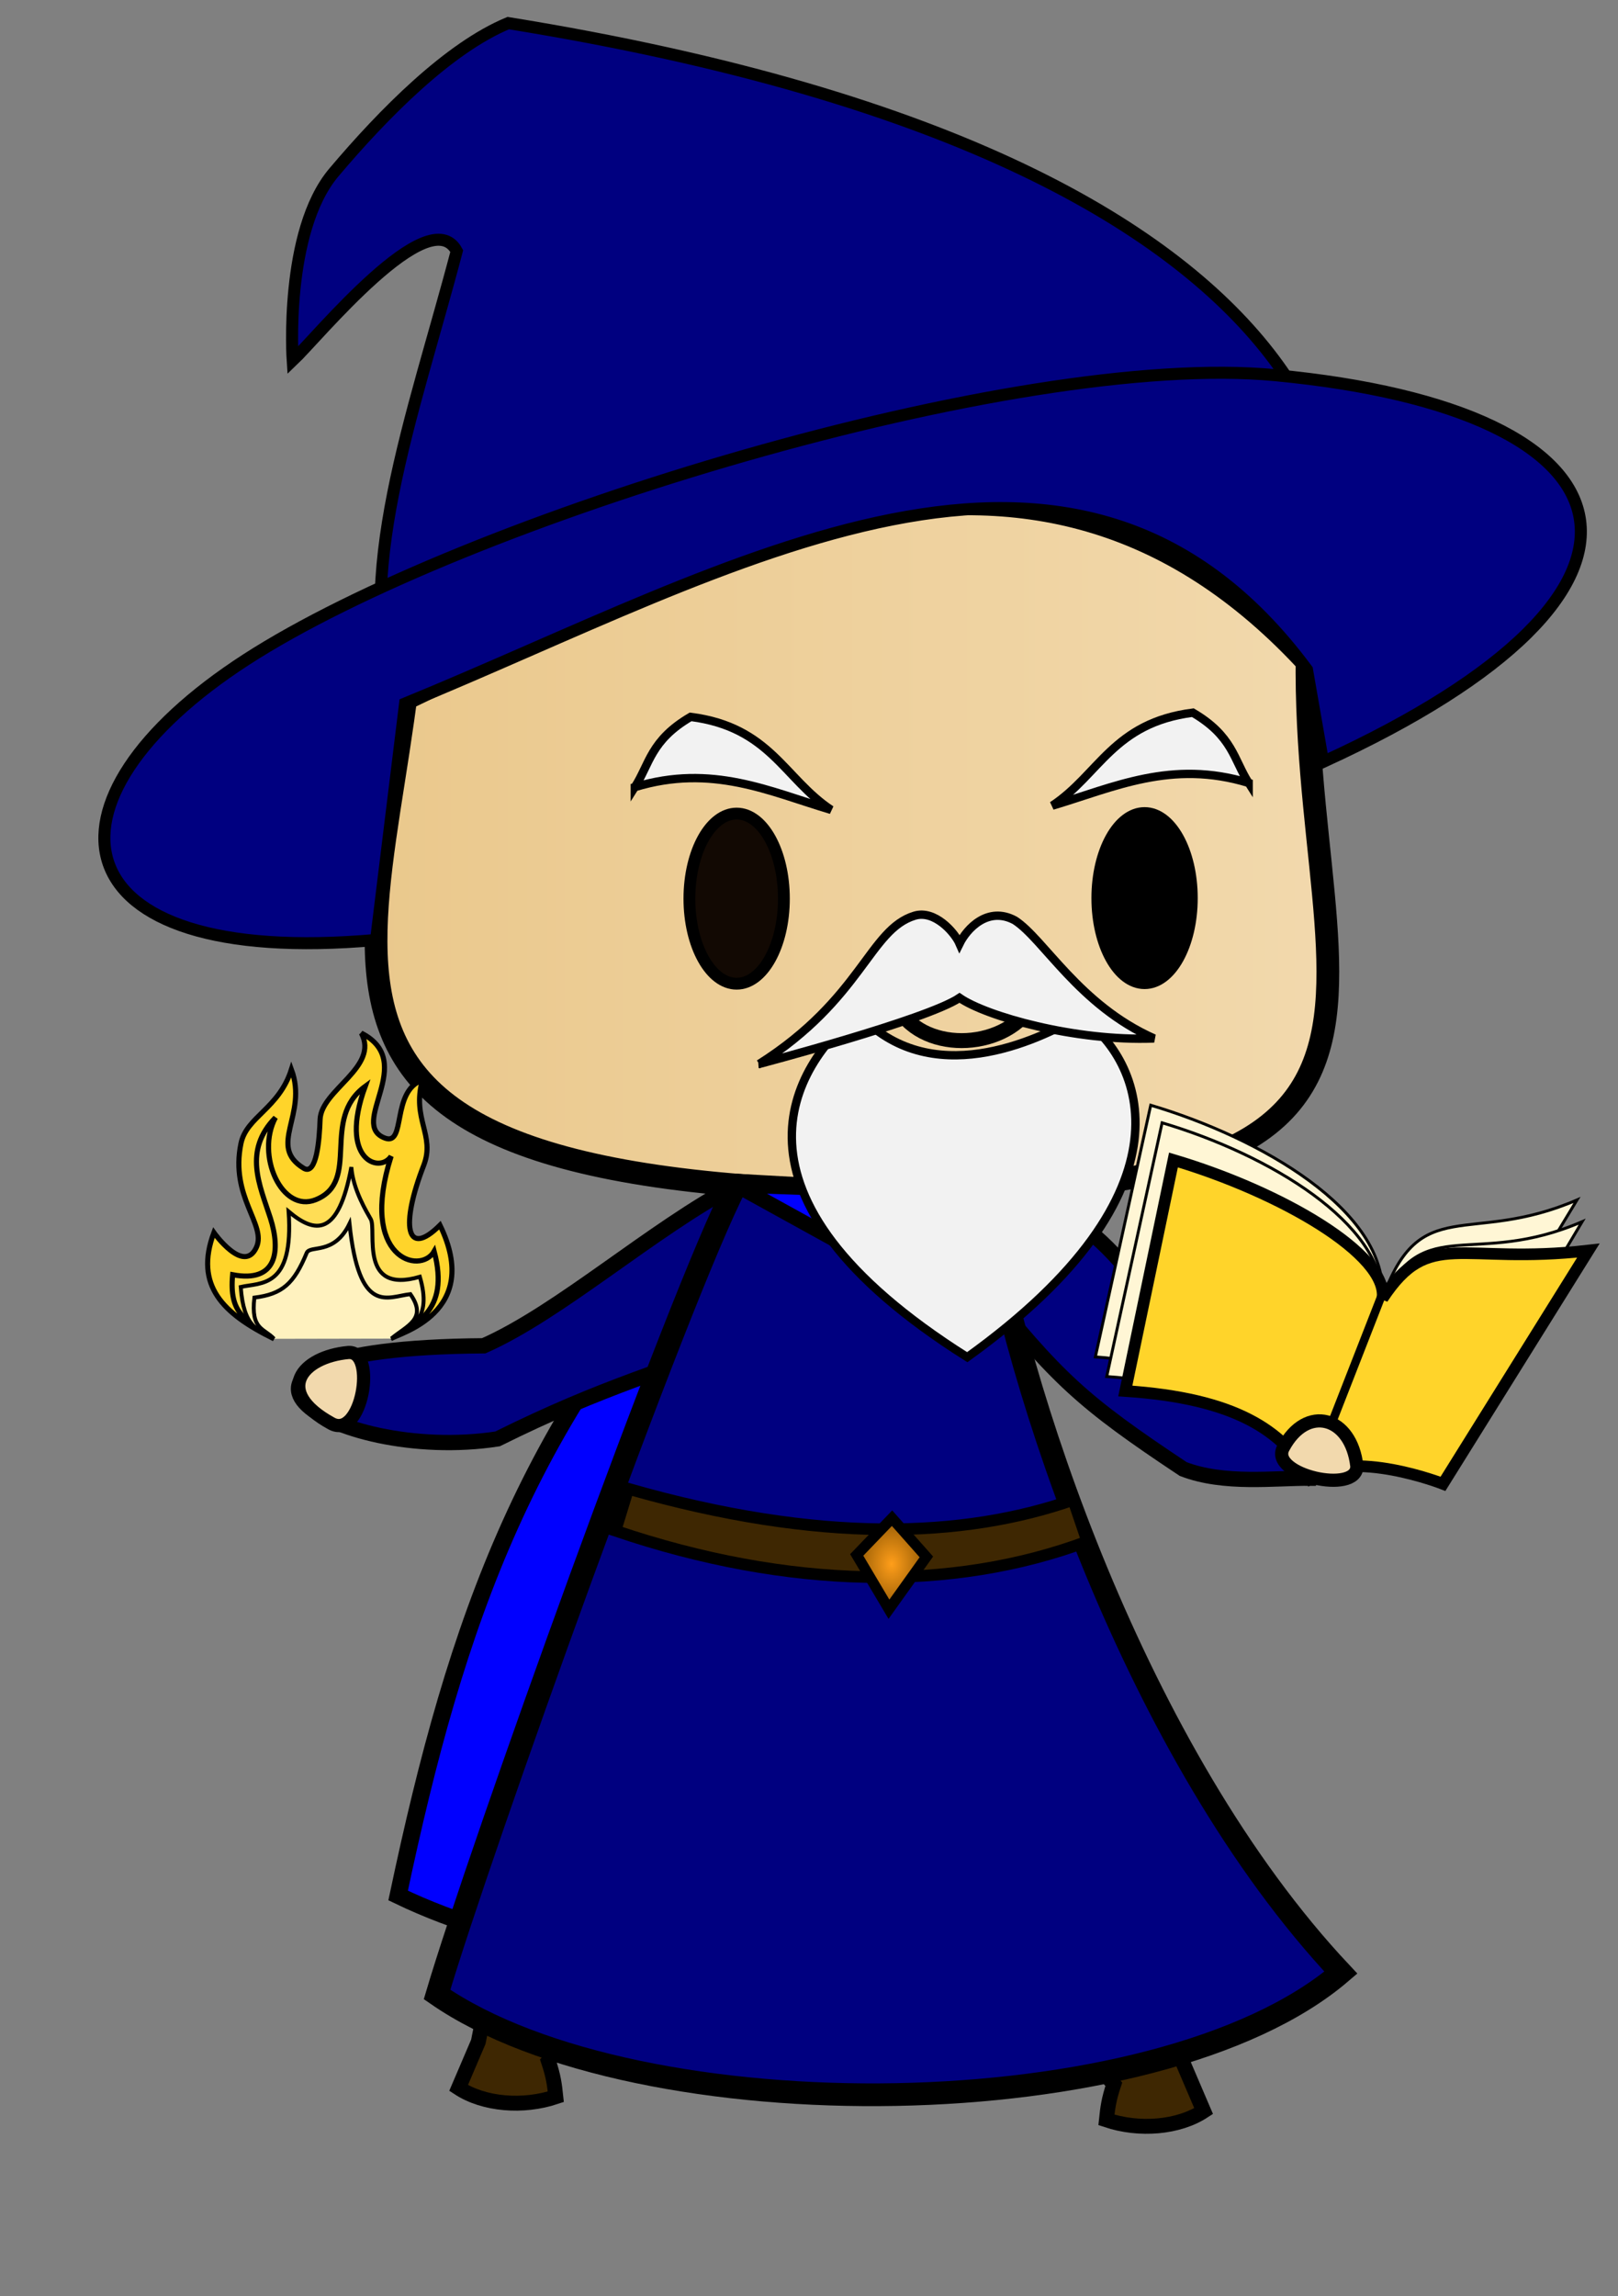 <?xml version="1.0" encoding="UTF-8" standalone="no"?>
<!-- Created with Inkscape (http://www.inkscape.org/) -->

<svg
   xmlns:dc="http://purl.org/dc/elements/1.1/"
   xmlns:cc="http://creativecommons.org/ns#"
   xmlns:rdf="http://www.w3.org/1999/02/22-rdf-syntax-ns#"
   xmlns:svg="http://www.w3.org/2000/svg"
   xmlns="http://www.w3.org/2000/svg"
   xmlns:xlink="http://www.w3.org/1999/xlink"
   xmlns:sodipodi="http://sodipodi.sourceforge.net/DTD/sodipodi-0.dtd"
   xmlns:inkscape="http://www.inkscape.org/namespaces/inkscape"
   width="148mm"
   height="210mm"
   viewBox="0 0 148 210"
   version="1.1"
   id="svg4563"
   inkscape:version="0.92.4 (5da689c313, 2019-01-14)"
   sodipodi:docname="sorcererLightCombat.svg">
  <rect x="0" y="0" width="148" height="210" fill="#808080" stroke="none"/>
  <defs
     id="defs4557">
    <linearGradient
       inkscape:collect="always"
       id="linearGradient5396">
      <stop
         style="stop-color:#eac88c;stop-opacity:1;"
         offset="0"
         id="stop5392" />
      <stop
         style="stop-color:#f2d9ad;stop-opacity:1"
         offset="1"
         id="stop5394" />
    </linearGradient>
    <linearGradient
       inkscape:collect="always"
       id="linearGradient5282">
      <stop
         style="stop-color:#4d4d4d;stop-opacity:1"
         offset="0"
         id="stop5278" />
      <stop
         style="stop-color:#d7d7d7;stop-opacity:1"
         offset="1"
         id="stop5280" />
    </linearGradient>
    <linearGradient
       inkscape:collect="always"
       id="linearGradient5270">
      <stop
         style="stop-color:#ff9e1a;stop-opacity:1"
         offset="0"
         id="stop5266" />
      <stop
         style="stop-color:#814e00;stop-opacity:1"
         offset="1"
         id="stop5268" />
    </linearGradient>
    <linearGradient
       inkscape:collect="always"
       id="linearGradient5216">
      <stop
         style="stop-color:#000000;stop-opacity:1"
         offset="0"
         id="stop5212" />
      <stop
         style="stop-color:#ffffff;stop-opacity:1"
         offset="1"
         id="stop5214" />
    </linearGradient>
    <linearGradient
       inkscape:collect="always"
       xlink:href="#linearGradient5216"
       id="linearGradient5220"
       x1="122.099"
       y1="244.845"
       x2="118.363"
       y2="222.662"
       gradientUnits="userSpaceOnUse"
       gradientTransform="translate(-17.071,28.001)" />
    <linearGradient
       gradientTransform="rotate(-81.919,109.145,147.042)"
       inkscape:collect="always"
       xlink:href="#linearGradient5282"
       id="linearGradient5284-1"
       x1="73.569"
       y1="180.183"
       x2="80.428"
       y2="190.376"
       gradientUnits="userSpaceOnUse" />
    <linearGradient
       gradientTransform="matrix(-0.955,-0.298,-0.298,0.955,261.317,35.868)"
       inkscape:collect="always"
       xlink:href="#linearGradient5216"
       id="linearGradient5318-8"
       x1="96.166"
       y1="165.277"
       x2="82.372"
       y2="156.619"
       gradientUnits="userSpaceOnUse" />
    <linearGradient
       inkscape:collect="always"
       xlink:href="#linearGradient5396"
       id="linearGradient5398"
       x1="63.961"
       y1="118.009"
       x2="153.126"
       y2="118.009"
       gradientUnits="userSpaceOnUse"
       gradientTransform="translate(-30.616,38.176)" />
    <radialGradient
       inkscape:collect="always"
       xlink:href="#linearGradient5270"
       id="radialGradient974-6"
       gradientUnits="userSpaceOnUse"
       gradientTransform="matrix(0.602,0.011,-0.011,0.594,79.349,101.724)"
       cx="4.744"
       cy="168.777"
       fx="4.744"
       fy="168.777"
       r="2.687" />
    <radialGradient
       inkscape:collect="always"
       xlink:href="#linearGradient5270"
       id="radialGradient1100"
       cx="112.173"
       cy="191.921"
       fx="112.173"
       fy="191.921"
       r="3.795"
       gradientTransform="matrix(1,0,0,1.307,0,-58.984)"
       gradientUnits="userSpaceOnUse" />
    <pattern
       y="0"
       x="0"
       height="6"
       width="6"
       patternUnits="userSpaceOnUse"
       id="EMFhbasepattern" />
  </defs>
  <sodipodi:namedview
     id="base"
     pagecolor="#ffffff"
     bordercolor="#666666"
     borderopacity="1.0"
     inkscape:pageopacity="0.0"
     inkscape:pageshadow="2"
     inkscape:zoom="0.64"
     inkscape:cx="246.7317"
     inkscape:cy="393.36887"
     inkscape:document-units="mm"
     inkscape:current-layer="layer1"
     showgrid="false"
     inkscape:window-width="1366"
     inkscape:window-height="705"
     inkscape:window-x="-8"
     inkscape:window-y="-8"
     inkscape:window-maximized="1"
     inkscape:snap-intersection-paths="false"
     inkscape:object-nodes="true"
     inkscape:snap-others="false"
     inkscape:snap-smooth-nodes="true" />
  <g
     inkscape:label="Capa 1"
     inkscape:groupmode="layer"
     id="layer1"
     transform="translate(0,-87)">
    <path
       style="fill:#cdcdcd;fill-opacity:1;stroke:#000000;stroke-width:1.365;stroke-linecap:butt;stroke-linejoin:miter;stroke-miterlimit:4;stroke-dasharray:none;stroke-opacity:1"
       d="m 87.723,251.378 c 6.648,-1.965 10.486,-6.026 13.04,-7.56 4.823,11.722 8.451,33.462 5.729,35.721 -2.715,2.253 -18.861,-18.552 -18.769,-28.161 z"
       id="path5241"
       inkscape:connector-curvature="0"
       sodipodi:nodetypes="ccsc" />
    <path
       style="fill:#3e2702;fill-opacity:1;stroke:#000000;stroke-width:1.365;stroke-linecap:butt;stroke-linejoin:miter;stroke-miterlimit:4;stroke-dasharray:none;stroke-opacity:1"
       d="m 106.022,264.461 -7.818,-1.136 -2.606,5.746 c 2.632,3.909 4.828,6.913 6.281,8.553 -0.46,1.381 -0.554,2.114 -0.673,3.253 2.998,1.005 6.572,0.713 8.891,-0.806 l -1.804,-4.218 z"
       id="path5407-3"
       inkscape:connector-curvature="0"
       sodipodi:nodetypes="cccccccc" />
    <g
       id="g1011"
       transform="translate(-50.209,39.733)"
       style="fill:#0000ff">
      <g
         id="g1006"
         style="fill:#0000ff">
        <path
           style="fill:#000080;fill-opacity:1;stroke:#000000;stroke-width:1.398;stroke-linecap:butt;stroke-linejoin:miter;stroke-miterlimit:4;stroke-dasharray:none;stroke-opacity:1"
           d="m 140.347,156.475 c 9.971,0.49 12.978,6.978 20.417,16.855 3.239,0.245 7.659,1.176 11.761,2.824 -2.174,2.527 -1.293,2.52 -2.463,6.302 -3.27,-0.029 -7.855,0.611 -11.627,-0.838 -9.267,-6.162 -11.488,-8.227 -18.593,-17.047 -1.469,-1.718 -1.119,-6.753 0.504,-8.096 z"
           id="path5175-7"
           inkscape:connector-curvature="0"
           sodipodi:nodetypes="cccccccc" />
      </g>
    </g>
    <path
       style="fill:url(#linearGradient5398);fill-opacity:1;stroke:#000000;stroke-width:2.081;stroke-linecap:butt;stroke-linejoin:miter;stroke-miterlimit:4;stroke-dasharray:none;stroke-opacity:1"
       d="m 38.03,134.461 c 1.449,34.661 -22.981,59.308 38.086,61.426 65.161,2.26 39.516,-20.206 44.003,-57.442 -22.24,-35.508 -70.146,-21.713 -82.089,-3.984 z"
       id="path21"
       inkscape:connector-curvature="0"
       sodipodi:nodetypes="cscc" />
    <ellipse
       style="fill:#120903;fill-opacity:1;stroke:#000000;stroke-width:1.081;stroke-miterlimit:4;stroke-dasharray:none;stroke-opacity:1"
       id="path4534"
       cx="67.382"
       cy="169.186"
       rx="4.321"
       ry="7.779" />
    <ellipse
       style="fill:#000000;fill-opacity:1;stroke:#000000;stroke-width:1.081;stroke-miterlimit:4;stroke-dasharray:none;stroke-opacity:1"
       id="path4534-5"
       cx="104.695"
       cy="169.137"
       rx="4.321"
       ry="7.779" />
    <path
       style="fill:#0000ff;fill-opacity:1;stroke:#000000;stroke-width:1.565;stroke-linecap:butt;stroke-linejoin:miter;stroke-miterlimit:4;stroke-dasharray:none;stroke-opacity:1"
       d="m 66.991,196.862 c -18.717,19.355 -25.253,38.321 -30.574,63.491 21.158,10.19 53.481,6.757 77.575,2.673 -8.589,-19.152 -21.717,-46.269 -23.854,-66.817 -8.865,0.546 -13.138,0.731 -23.147,0.654 z"
       id="path1035"
       inkscape:connector-curvature="0"
       sodipodi:nodetypes="ccccc" />
    <path
       style="fill:#cdcdcd;fill-opacity:1;stroke:#000000;stroke-width:1.365;stroke-linecap:butt;stroke-linejoin:miter;stroke-miterlimit:4;stroke-dasharray:none;stroke-opacity:1"
       d="m 64.51,249.305 c -6.648,-1.965 -10.486,-6.026 -13.04,-7.56 -4.823,11.722 -8.451,33.462 -5.729,35.721 2.715,2.253 18.861,-18.552 18.769,-28.161 z"
       id="path5241-2"
       inkscape:connector-curvature="0"
       sodipodi:nodetypes="ccsc" />
    <path
       style="fill:none;stroke:#000000;stroke-width:1.365;stroke-linecap:butt;stroke-linejoin:miter;stroke-miterlimit:4;stroke-dasharray:none;stroke-opacity:1"
       d="m 94.335,178.994 c -2.608,4.182 -10.26,4.347 -12.381,-0.17"
       id="path5171"
       inkscape:connector-curvature="0"
       sodipodi:nodetypes="cc" />
    <g
       inkscape:groupmode="layer"
       id="layer2"
       inkscape:label="Capa 2" />
    <g
       transform="rotate(11.269,38.954,245.192)"
       id="g96"
       style="fill:#0000ff;fill-opacity:1">
      <path
         sodipodi:nodetypes="ccccc"
         inkscape:connector-curvature="0"
         id="path5175"
         d="m 57.044,190.802 c -6.704,5.418 -13.548,14.558 -19.76,18.92 -29.483,6.107 -11.527,13.36 2.902,8.105 8.814,-6.794 13.377,-8.823 23.256,-15.122 -2.821,-4.863 -3.981,-7.411 -6.398,-11.903 z"
         style="fill:#000080;fill-opacity:1;stroke:#000000;stroke-width:1.398;stroke-linecap:butt;stroke-linejoin:miter;stroke-miterlimit:4;stroke-dasharray:none;stroke-opacity:1" />
    </g>
    <path
       style="fill:#3e2702;fill-opacity:1;stroke:#000000;stroke-width:1.365;stroke-linecap:butt;stroke-linejoin:miter;stroke-miterlimit:4;stroke-dasharray:none;stroke-opacity:1"
       d="m 46.023,262.345 7.818,-1.136 2.606,5.746 c -2.632,3.909 -4.828,6.913 -6.281,8.553 0.46,1.381 0.554,2.114 0.673,3.253 -2.998,1.005 -6.572,0.713 -8.891,-0.806 l 1.804,-4.218 z"
       id="path5407"
       inkscape:connector-curvature="0"
       sodipodi:nodetypes="cccccccc" />
    <path
       style="fill:#000080;fill-opacity:1;stroke:#000000;stroke-width:2.081;stroke-linecap:butt;stroke-linejoin:miter;stroke-miterlimit:4;stroke-dasharray:none;stroke-opacity:1"
       d="m 67.324,195.385 c -5.261,10.129 -23.496,61.011 -27.346,74.023 18.433,12.74 65.945,12.329 82.674,-2 -18.839,-20.058 -29.853,-53.906 -32.513,-71.2 -6.193,0.138 -14.275,-0.351 -22.814,-0.823 z"
       id="path4555"
       inkscape:connector-curvature="0"
       sodipodi:nodetypes="ccccc" />
    <g
       id="g5468"
       transform="translate(-30.616,38.176)">
      <path
         sodipodi:nodetypes="ccccc"
         inkscape:connector-curvature="0"
         id="path5454"
         d="m 88.085,184.984 c 17.526,5.008 30.686,4.511 40.696,1.011 l 1.29,3.802 c -12.339,4.613 -27.327,4.387 -43.16,-0.98 z"
         style="fill:#3e2702;fill-opacity:1;stroke:#000000;stroke-width:1.065;stroke-linecap:butt;stroke-linejoin:miter;stroke-miterlimit:4;stroke-dasharray:none;stroke-opacity:1" />
      <path
         sodipodi:nodetypes="ccccc"
         inkscape:connector-curvature="0"
         id="path5456"
         d="m 112.212,187.67 -3.231,3.361 2.947,4.968 3.424,-4.788 z"
         style="fill:url(#radialGradient1100);fill-opacity:1;stroke:#000000;stroke-width:0.965;stroke-linecap:butt;stroke-linejoin:miter;stroke-miterlimit:4;stroke-dasharray:none;stroke-opacity:1" />
    </g>
    <path
       style="fill:#f2d9ad;fill-opacity:1;stroke:#000000;stroke-width:1.204;stroke-linecap:butt;stroke-linejoin:miter;stroke-miterlimit:4;stroke-dasharray:none;stroke-opacity:1"
       d="m 31.874,210.691 c 2.623,-0.157 1.2,8.011 -1.557,6.498 -5.344,-2.933 -2.709,-6.107 1.557,-6.498 z"
       id="path1013"
       inkscape:connector-curvature="0"
       sodipodi:nodetypes="csc" />
    <path
       style="fill:#0000ff;fill-opacity:1;stroke:#000000;stroke-width:1.365;stroke-linecap:butt;stroke-linejoin:miter;stroke-miterlimit:4;stroke-dasharray:none;stroke-opacity:1"
       d="m 67.324,195.385 12.901,7.121 9.913,-6.297 z"
       id="path1055"
       inkscape:connector-curvature="0"
       sodipodi:nodetypes="cccc" />
    <circle
       r="2.07"
       cx="80.301"
       cy="202.075"
       id="path962-6"
       style="opacity:1;fill:url(#radialGradient974-6);fill-opacity:1;stroke:#000000;stroke-width:0.803;stroke-miterlimit:4;stroke-dasharray:none;stroke-opacity:1" />
    <path
       style="fill:#f2f2f2;stroke:#000000;stroke-width:0.765;stroke-linecap:butt;stroke-linejoin:miter;stroke-miterlimit:4;stroke-dasharray:none;stroke-opacity:1"
       d="m 78.46,179.655 c -5.859,4.725 -13.513,16.631 10.016,31.467 21.167,-15.214 16.158,-27.214 10.3,-31.183 -3.969,2.268 -13.702,6.898 -20.316,-0.283 z"
       id="path957"
       inkscape:connector-curvature="0"
       sodipodi:nodetypes="cccc" />
    <path
       style="fill:#f2f2f2;stroke:#000000;stroke-width:0.765;stroke-linecap:butt;stroke-linejoin:miter;stroke-miterlimit:4;stroke-dasharray:none;stroke-opacity:1"
       d="m 69.439,184.306 c 9.402,-5.953 10.089,-12.307 14.221,-13.56 1.833,-0.556 3.666,1.526 4.11,2.551 0.672,-1.37 2.593,-3.449 5.055,-2.126 2.646,1.701 5.867,7.753 12.736,10.802 -7.234,0.285 -15.382,-2.04 -17.792,-3.715 -2.976,2.01 -18.332,6.048 -18.332,6.048 z"
       id="path953"
       inkscape:connector-curvature="0"
       sodipodi:nodetypes="csccccc" />
    <g
       id="g1007-4"
       transform="translate(-4.914,3.402)">
      <g
         transform="translate(116.166,-9.921)"
         id="g997-1">
        <g
           id="g991-0">
          <path
             sodipodi:nodetypes="ccccccc"
             inkscape:connector-curvature="0"
             id="path83-7-9-7"
             d="m -5.994,194.597 c 9.889,2.94 21.735,9.603 21.201,17.675 3.429,-9.706 7.921,-4.746 17.791,-9.012 l -14.055,23.223 c 0,0 -6.49,-0.513 -10.342,2.225 -2.513,-4.39 -9.632,-10.426 -19.659,-11.093 z"
             style="fill:#fff6d5;stroke:#000000;stroke-width:0.265px;stroke-linecap:butt;stroke-linejoin:miter;stroke-opacity:1" />
          <path
             sodipodi:nodetypes="ccccccc"
             inkscape:connector-curvature="0"
             id="path83-7-5"
             d="m -4.954,196.204 c 9.889,2.94 20.224,9.225 20.161,16.069 3.807,-7.816 8.393,-2.762 18.263,-7.027 l -13.866,23.317 c 0,0 -7.151,-2.592 -11.004,0.146 -2.513,-4.39 -8.593,-8.631 -18.62,-9.298 z"
             style="fill:#fff6d5;stroke:#000000;stroke-width:0.265px;stroke-linecap:butt;stroke-linejoin:miter;stroke-opacity:1" />
        </g>
        <path
           style="fill:#ffd42a;stroke:#000000;stroke-width:1.065;stroke-linecap:butt;stroke-linejoin:miter;stroke-miterlimit:4;stroke-dasharray:none;stroke-opacity:1"
           d="m -3.915,199.605 c 9.889,2.94 19.657,8.658 19.122,12.667 4.279,-6.493 7.07,-3.045 18.83,-4.381 l -13.299,21.333 c 0,0 -8.285,-3.253 -12.138,-0.516 -2.513,-4.39 -6.892,-7.308 -16.919,-7.975 z"
           id="path83-8"
           inkscape:connector-curvature="0"
           sodipodi:nodetypes="ccccccc" />
      </g>
      <path
         inkscape:connector-curvature="0"
         id="path999-9"
         d="m 124.767,218.788 6.624,-16.963"
         style="fill:none;stroke:#000000;stroke-width:0.765;stroke-linecap:butt;stroke-linejoin:miter;stroke-miterlimit:4;stroke-dasharray:none;stroke-opacity:1" />
    </g>
    <path
       style="fill:#f2d9ad;fill-opacity:1;stroke:#000000;stroke-width:1.204;stroke-linecap:butt;stroke-linejoin:miter;stroke-miterlimit:4;stroke-dasharray:none;stroke-opacity:1"
       d="m 124.112,221.093 c 0.047,2.627 -8.038,0.801 -6.732,-1.674 2.117,-4.011 6.214,-2.914 6.732,1.674 z"
       id="path1013-5"
       inkscape:connector-curvature="0"
       sodipodi:nodetypes="csc" />
    <path
       style="fill:#f2f2f2;fill-opacity:1;stroke:#000000;stroke-width:0.765;stroke-linecap:butt;stroke-linejoin:miter;stroke-miterlimit:4;stroke-dasharray:none;stroke-opacity:1"
       d="m 58.068,158.989 c 1.369,-2.142 1.451,-4.284 5.103,-6.426 7.278,0.93 8.567,5.67 12.851,8.504 -5.618,-1.67 -10.9,-4.238 -17.954,-2.079 z"
       id="path1015"
       inkscape:connector-curvature="0"
       sodipodi:nodetypes="cccc" />
    <path
       style="fill:#f2f2f2;fill-opacity:1;stroke:#000000;stroke-width:0.765;stroke-linecap:butt;stroke-linejoin:miter;stroke-miterlimit:4;stroke-dasharray:none;stroke-opacity:1"
       d="m 114.213,158.604 c -1.369,-2.142 -1.451,-4.284 -5.103,-6.426 -7.278,0.93 -8.567,5.67 -12.851,8.504 5.618,-1.67 10.9,-4.238 17.954,-2.079 z"
       id="path1015-0"
       inkscape:connector-curvature="0"
       sodipodi:nodetypes="cccc" />
    <path
       style="fill:#000080;stroke:#000000;stroke-width:1.1;stroke-linecap:butt;stroke-linejoin:miter;stroke-miterlimit:4;stroke-dasharray:none;stroke-opacity:1"
       d="m 36.286,151.857 c 27.028,-12.899 57.558,-31.855 83.266,-3.61 7.159,-10.114 9.121,-45.856 -73.061,-59.134 -5.432,2.25 -11.37,8.234 -15.95,13.655 -4.58,5.421 -3.77,17.204 -3.77,17.204 2.236,-2.12 12.487,-14.688 15.007,-10.011 -3.966,15.093 -9.712,30.06 -5.492,41.896 z"
       id="path1032"
       inkscape:connector-curvature="0"
       sodipodi:nodetypes="cccsccc" />
    <path
       style="fill:#000080;stroke:#000000;stroke-width:1.1;stroke-linecap:butt;stroke-linejoin:miter;stroke-opacity:1;fill-opacity:1;stroke-miterlimit:4;stroke-dasharray:none"
       d="m 34.398,172.964 c -29.525,2.631 -31.767,-12.773 -11.889,-25.635 19.878,-12.862 70.442,-28.263 94.129,-26.017 33.91,3.216 38.879,19.586 4.385,35.371 l -1.471,-8.436 c -21.134,-28.509 -52.582,-9.148 -82.497,3.096 z"
       id="path69"
       inkscape:connector-curvature="0"
       sodipodi:nodetypes="csscccc" />
    <g
       id="g103"
       transform="translate(14.968,-37.247)">
      <path
         inkscape:connector-curvature="0"
         style="fill:#ffdd55;fill-opacity:1;fill-rule:nonzero;stroke:none;stroke-width:0.265"
         d="m 10.163,246.542 c -2.73,-1.757 -4.106,-2.328 -3.789,-5.863 4.085,0.783 4.403,-2.201 3.45,-5.186 -0.952,-3.027 -2.498,-6.138 0.466,-9.165 -1.82,3.408 0.571,8.742 3.683,7.493 4.191,-1.672 0.423,-7.324 4.53,-10.372 -2.455,6.731 1.312,8.022 2.371,6.392 -2.963,9.356 2.667,10.901 3.937,8.699 1.482,5.609 -1.884,6.689 -3.958,8.001 z"
         id="path73" />
      <path
         inkscape:connector-curvature="0"
         style="fill:#ffd42a;fill-opacity:1;fill-rule:nonzero;stroke:#000000;stroke-width:0.466px;stroke-linecap:butt;stroke-linejoin:miter;stroke-miterlimit:4;stroke-dasharray:none;stroke-opacity:1"
         d="m 18.08,218.729 c 1.672,3.111 -3.662,5.186 -3.768,7.895 -0.064,1.841 -0.317,5.186 -1.503,4.466 -3.365,-2.053 0.423,-4.868 -1.122,-9.038 -1.143,3.598 -4.106,4.318 -4.614,6.773 -1.016,4.889 2.349,7.408 1.418,9.483 -1.143,2.54 -3.895,-1.333 -3.895,-1.333 -1.799,4.826 0.804,7.408 5.503,9.715 -2.73,-1.778 -4.106,-2.328 -3.789,-5.863 4.085,0.783 4.403,-2.201 3.45,-5.186 -0.974,-3.027 -2.498,-6.138 0.466,-9.186 -1.82,3.429 0.571,8.763 3.683,7.514 4.191,-1.672 0.402,-7.345 4.53,-10.372 -2.455,6.731 1.312,8.022 2.371,6.392 -2.984,9.356 2.667,10.901 3.937,8.699 1.482,5.609 -1.884,6.689 -3.979,8.001 0.741,-0.508 8.403,-2.371 4.508,-10.393 -3.09,3.069 -3.641,0.064 -1.482,-5.482 1.058,-2.752 -1.101,-4.212 -0.127,-7.789 -2.857,1.016 -1.482,6.011 -3.408,5.313 -3.429,-1.249 3.027,-6.964 -2.18,-9.61 z"
         id="path75" />
      <path
         inkscape:connector-curvature="0"
         style="fill:#fff2bf;fill-opacity:1;fill-rule:evenodd;stroke:none;stroke-width:0.265"
         d="m 10.1,246.69 10.731,-0.021 c 1.376,-1.164 3.344,-1.778 1.736,-4.064 -2.095,0.233 -4.678,2.011 -5.567,-6.435 -1.418,2.921 -3.598,1.905 -3.916,2.667 -1.164,2.815 -2.222,3.768 -4.784,4.085 -0.339,2.963 0.868,2.773 1.799,3.768 z"
         id="path77" />
      <path
         inkscape:connector-curvature="0"
         style="fill:#ffeeaa;fill-opacity:1;fill-rule:nonzero;stroke:#000000;stroke-width:0.36px;stroke-linecap:butt;stroke-linejoin:miter;stroke-miterlimit:4;stroke-dasharray:none;stroke-opacity:1"
         d="m 10.1,246.69 c -1.524,-0.847 -2.773,-1.037 -3.048,-4.741 1.841,-0.423 4.868,0.148 4.381,-6.9 2.413,2.032 4.551,2.349 5.736,-4.064 0.148,2.053 1.418,4.127 1.778,4.762 0.571,1.016 -1.143,6.921 4.487,5.27 1.164,3.958 -0.847,4.699 -2.603,5.651 1.376,-1.164 3.344,-1.778 1.736,-4.064 -2.095,0.233 -4.678,2.011 -5.567,-6.435 -1.418,2.921 -3.598,1.905 -3.916,2.667 -1.164,2.815 -2.222,3.768 -4.784,4.085 -0.339,2.963 0.868,2.773 1.799,3.768 z"
         id="path79" />
    </g>
  </g>
</svg>
